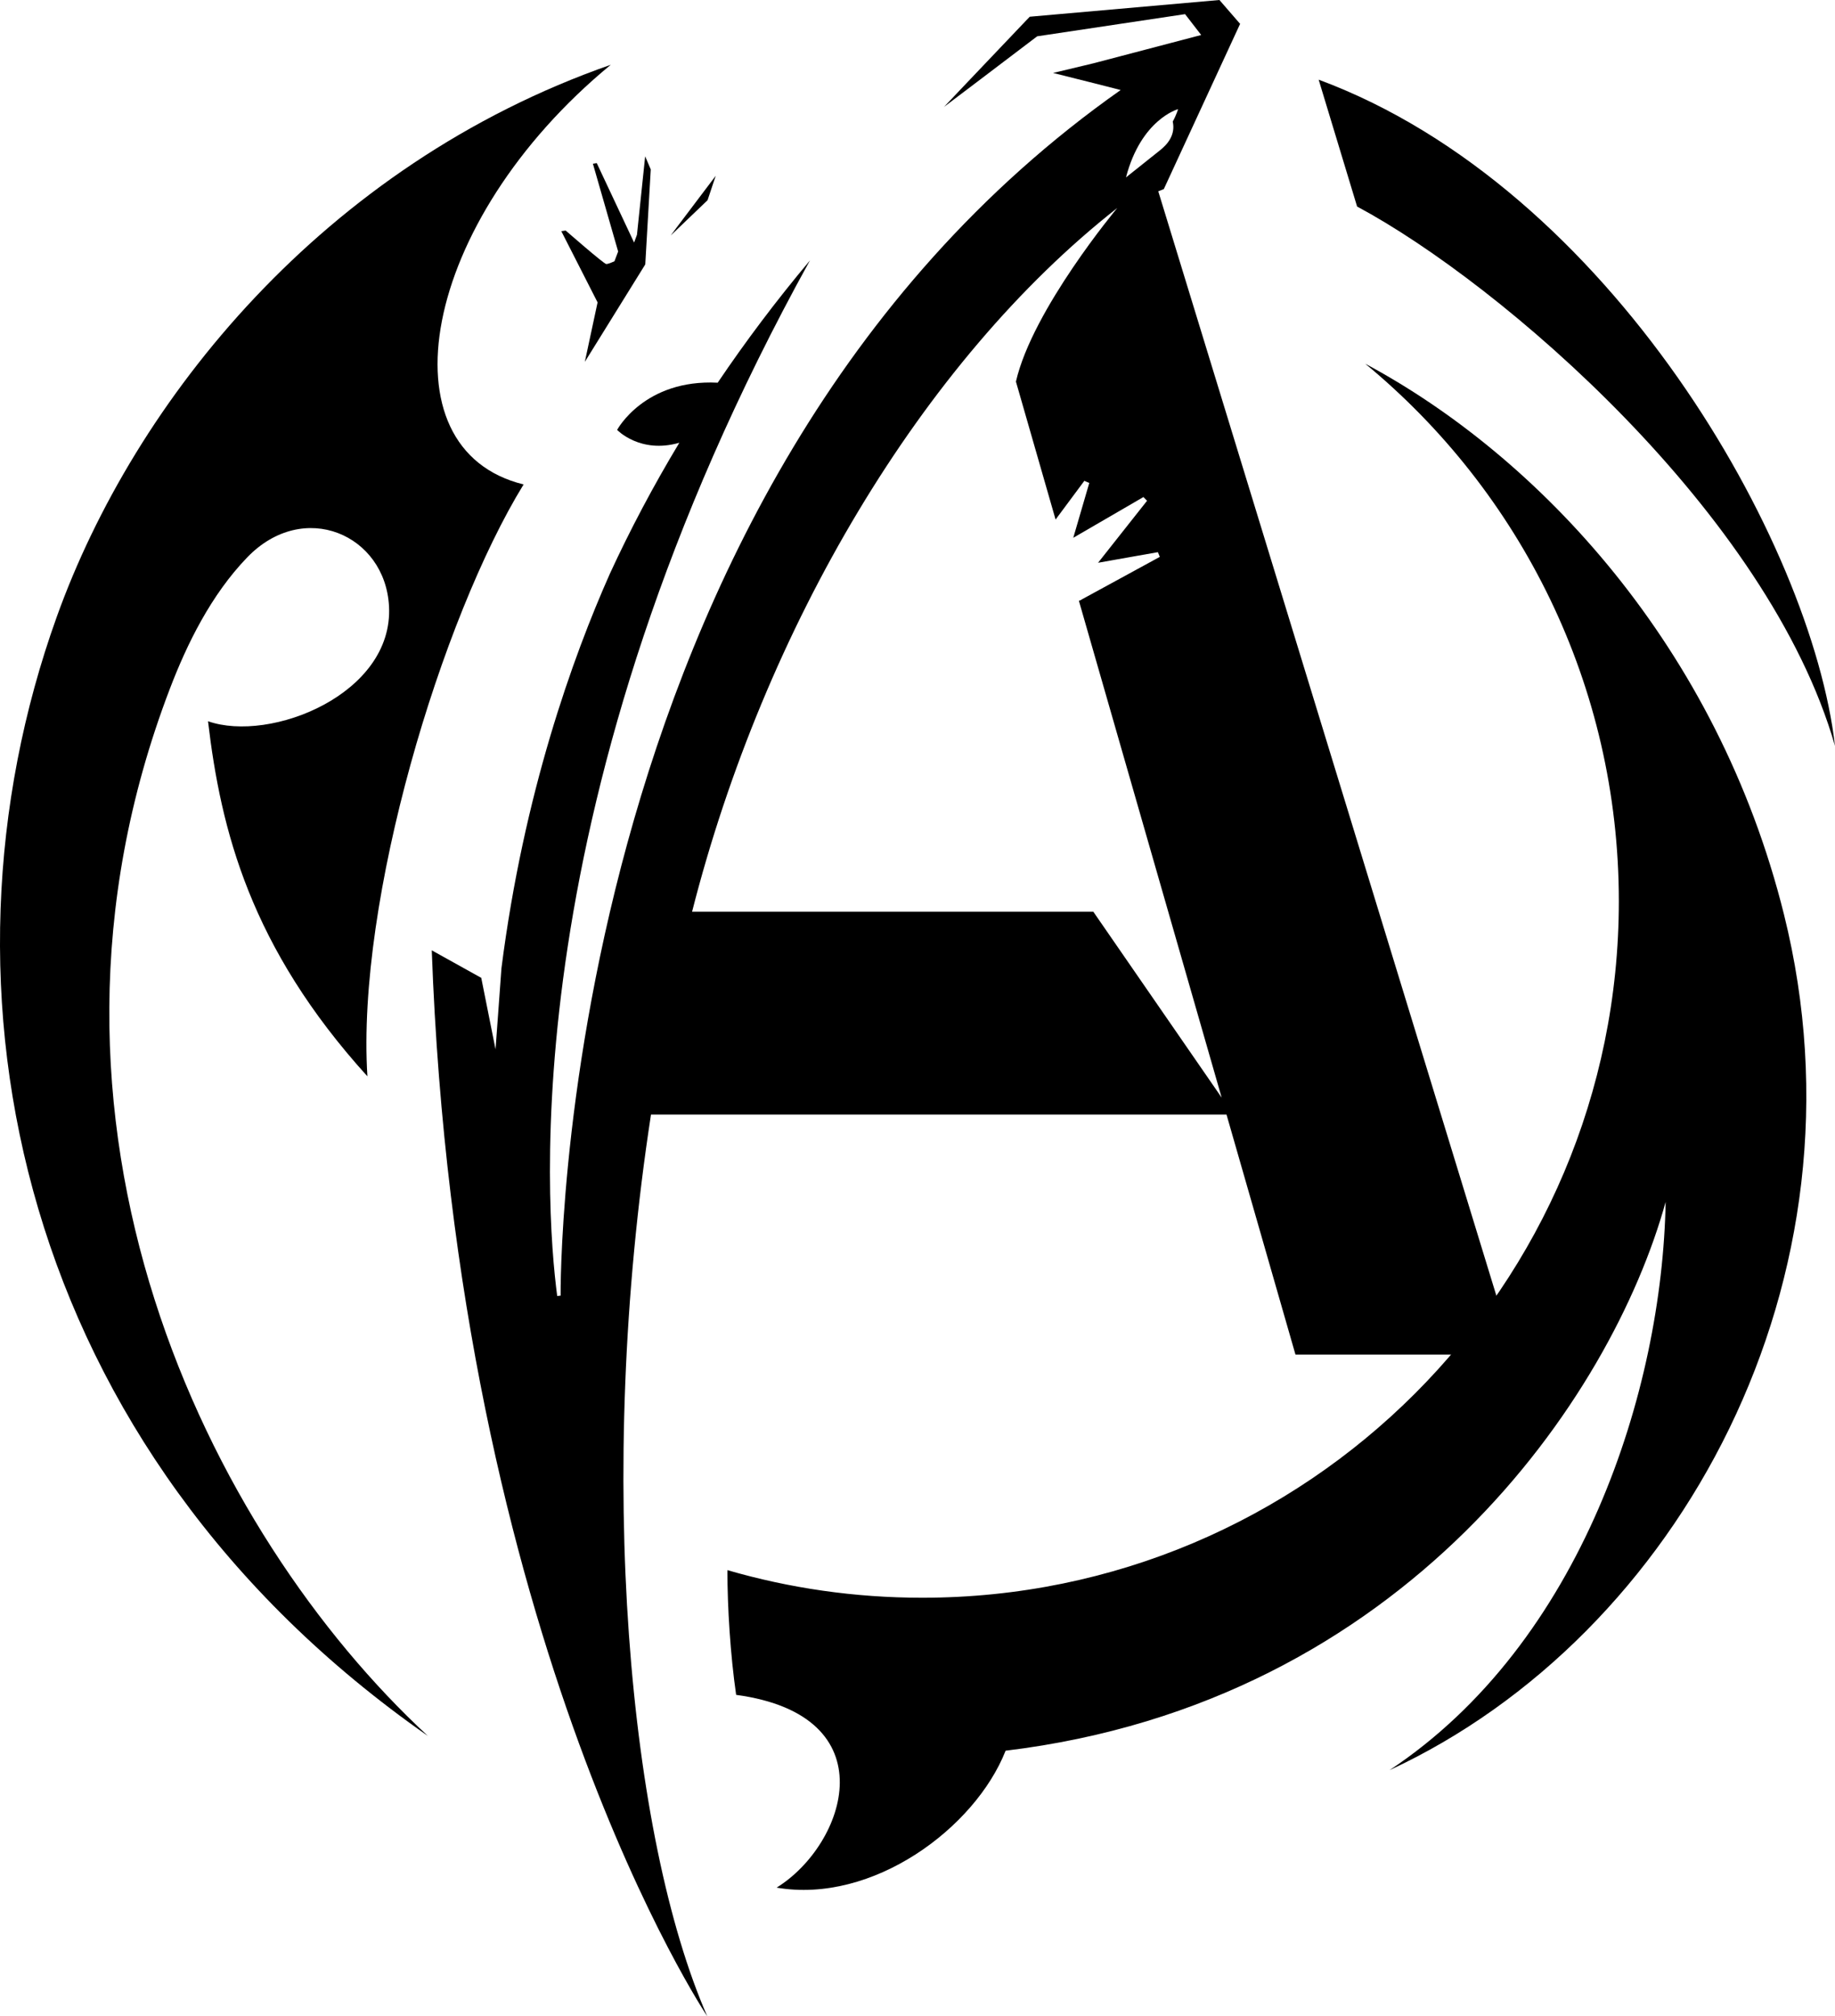 <?xml version="1.0" encoding="iso-8859-1"?>
<!-- Generator: Adobe Illustrator 16.2.0, SVG Export Plug-In . SVG Version: 6.00 Build 0)  -->
<!DOCTYPE svg PUBLIC "-//W3C//DTD SVG 1.1//EN" "http://www.w3.org/Graphics/SVG/1.1/DTD/svg11.dtd">
<svg version="1.1" id="&#x421;&#x43B;&#x43E;&#x439;_1"
	 xmlns="http://www.w3.org/2000/svg" xmlns:xlink="http://www.w3.org/1999/xlink" x="0px" y="0px" width="68.259px"
	 height="75.013px" viewBox="0 0 68.259 75.013" style="enable-background:new 0 0 68.259 75.013;" xml:space="preserve">
<g>
	<path d="M49.052,2.964l1.43,4.72c5.346,2.862,15.302,11.427,17.777,20.068C67.393,20.194,59.898,6.985,49.052,2.964"/>
	<path d="M22.719,2.41C12.026,6.146,5,14.902,2.112,22.947c-4.983,13.88-1.448,30.988,13.806,41.638
		C7.777,57.057,0.143,41.787,6.315,25.634c0.641-1.678,1.533-3.498,2.879-4.895c2.102-2.182,5.14-0.847,5.277,1.823
		c0.168,3.258-4.414,5.086-6.733,4.271c0.477,4.054,1.573,8.406,5.929,13.211c-0.415-6.546,2.756-17.049,5.81-22.021
		C14.171,16.726,15.605,8.275,22.719,2.41"/>
	<path d="M24.003,9.837l0.204-3.534l-0.208-0.487l-0.305,2.919l-0.107,0.289l-1.389-2.956l-0.143,0.023l0.939,3.266L22.857,9.72
		c0,0-0.221,0.104-0.306,0.103c-0.084,0-1.509-1.246-1.509-1.246L20.88,8.601l1.349,2.649l-0.474,2.212L24.003,9.837z"/>
	<polygon points="26.32,7.449 26.624,6.539 25.165,8.471 24.95,8.761 	"/>
	<path d="M24.216,41.466h21.408l2.565,8.929h8.144L43.086,7.118l0.206-0.083l2.838-6.147L45.361,0l-7.055,0.622l-0.138,0.143
		l-1.472,1.548l-0.694,0.73l-0.29,0.305L35.47,3.604l-0.356,0.375l1.393-1.054l2.074-1.574l5.501-0.825l0.6,0.776l-3.992,1.049
		l-0.387,0.093l-1.13,0.27l1.559,0.391l0.955,0.244c-21.15,14.894-20.833,44.854-20.833,44.854l-0.127,0.013
		c-0.44-3.324-1.644-18.544,9.402-38.527c-1.263,1.505-2.402,3.023-3.432,4.549c-2.73-0.139-3.741,1.756-3.741,1.756
		c0.001,0.001,0.854,0.899,2.314,0.478c-0.975,1.619-1.833,3.243-2.58,4.864c-1.383,3.109-3.209,8.187-4.037,14.687l-0.22,3.017
		l-0.531-2.66l-1.841-1.024c0.93,25.778,10.248,39.657,10.248,39.657C23.408,68.386,22.138,54.978,24.216,41.466 M43.822,4.061
		c0,0-0.058,0.207-0.198,0.462c0.105,0.477-0.171,0.84-0.507,1.095L41.885,6.6C42.448,4.436,43.822,4.061,43.822,4.061
		 M41.561,7.737c0,0-3.155,3.775-3.77,6.46l1.475,5.132l1.07-1.44c0.051,0.022,0.071,0.031,0.09,0.039
		c0.021,0.008,0.039,0.017,0.093,0.04l-0.595,2.04l1.641-0.953l0.159-0.092l0.809-0.471c0.076,0.077,0.06,0.06,0.136,0.138
		l-0.958,1.212l-0.865,1.095l0.502-0.089l0.953-0.169l0.771-0.136c0.04,0.1,0.03,0.076,0.071,0.175l-2.923,1.594l-0.01,0.013
		l-0.03,0.007l-0.046,0.023l5.31,18.481l-4.774-6.916H25.744C28.429,23.374,34.275,13.458,41.561,7.737"/>
	<path d="M66.361,34.021c-2.482-9.973-9.134-17.041-15.576-20.489c5.76,4.753,9.433,11.946,9.433,19.997
		c0,14.311-11.603,25.913-25.913,25.913c-2.516,0-4.947-0.358-7.247-1.027c0,1.386,0.11,3.149,0.325,4.64
		c5.69,0.773,4.09,5.572,1.506,7.172c3.569,0.615,7.383-2.215,8.518-5.094c14.877-1.797,22.547-13.152,24.552-20.417
		c-0.126,7.015-3.132,16.41-10.27,21.141C62.461,60.86,69.731,47.563,66.361,34.021"/>
</g>
</svg>
